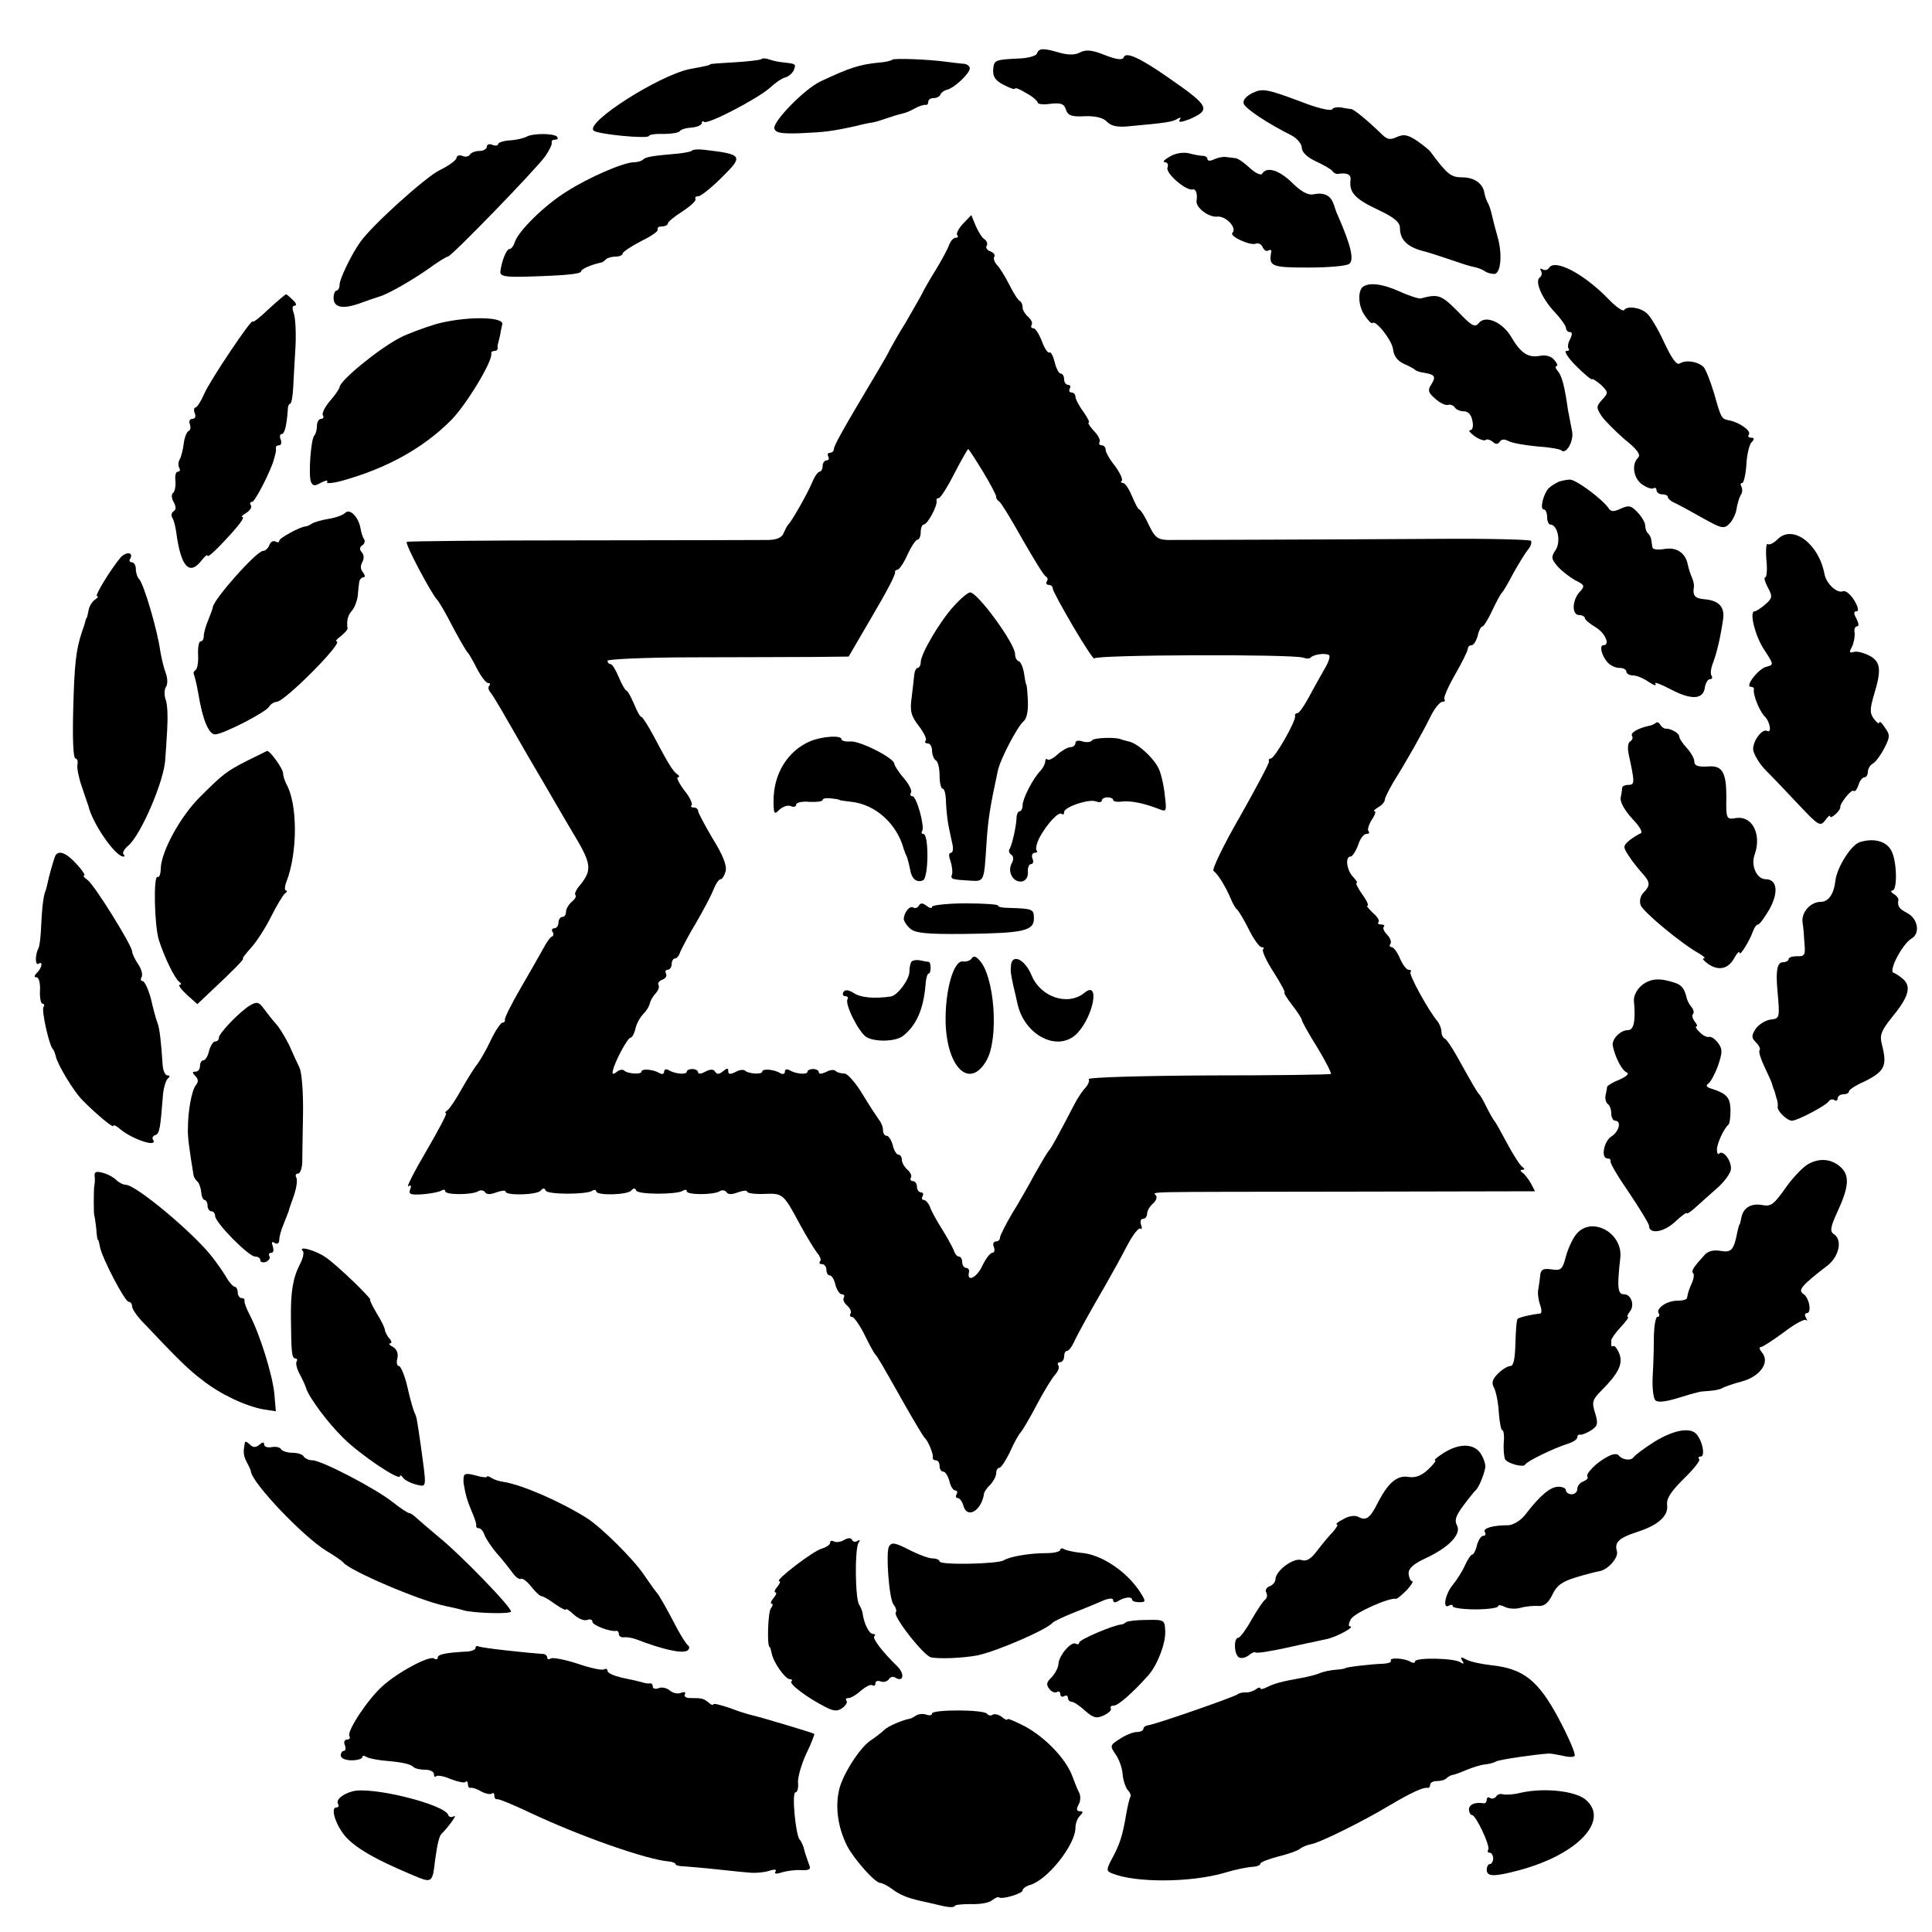 <?xml version="1.0" standalone="no"?>
<!DOCTYPE svg PUBLIC "-//W3C//DTD SVG 20010904//EN"
 "http://www.w3.org/TR/2001/REC-SVG-20010904/DTD/svg10.dtd">
<svg version="1.0" xmlns="http://www.w3.org/2000/svg"
 width="512pt" height="512pt" viewBox="0 0 512 512"
 preserveAspectRatio="xMidYMid meet">
<g transform="translate(0,512) scale(0.1,-0.1)"
fill="#000000" stroke="none">
<path d="M2748 4978 c-2 -6 -23 -12 -46 -13 -66 -3 -68 -4 -70 -30 -1 -18 6
-29 28 -40 17 -9 30 -13 30 -10 0 4 14 -2 30 -12 17 -9 30 -21 30 -25 0 -4 16
-6 34 -3 28 3 36 0 41 -16 5 -15 15 -19 50 -17 28 1 49 -4 59 -15 12 -12 29
-15 64 -11 89 8 110 11 122 19 9 5 11 4 6 -3 -4 -7 5 -6 26 2 58 25 53 35 -54
109 -77 54 -115 71 -120 55 -3 -8 -19 -6 -50 6 -34 14 -51 15 -66 7 -13 -7
-30 -7 -53 -1 -44 13 -56 13 -61 -2z"/>
<path d="M2017 4963 c-3 -2 -34 -6 -69 -8 -35 -2 -64 -4 -65 -5 -3 -3 -6 -4
-55 -13 -82 -17 -277 -141 -255 -163 10 -10 147 -23 147 -14 0 3 17 6 38 5 20
0 40 3 43 7 3 5 17 9 32 10 15 1 27 7 27 12 0 5 3 6 6 3 9 -8 141 61 174 90
14 13 32 26 42 28 9 3 19 12 22 20 6 16 5 16 -31 20 -12 1 -28 5 -36 8 -8 3
-17 3 -20 0z"/>
<path d="M2365 4962 c-3 -3 -20 -7 -37 -8 -50 -5 -78 -14 -154 -50 -42 -20
-125 -105 -122 -124 3 -12 17 -15 71 -13 64 3 81 5 145 19 15 4 34 8 42 9 8 1
24 6 35 10 21 7 33 11 50 15 6 1 19 7 30 13 11 6 23 10 28 9 4 -1 7 3 7 8 0 6
6 10 14 10 8 0 16 4 18 9 2 5 9 11 17 13 19 4 61 43 61 57 0 6 -8 12 -17 12
-10 1 -29 3 -43 5 -50 7 -140 10 -145 6z"/>
<path d="M3318 4873 c-17 -9 -25 -19 -22 -28 6 -14 63 -52 127 -84 15 -8 27
-23 27 -33 0 -11 14 -25 38 -36 20 -9 40 -21 43 -25 3 -5 9 -8 13 -8 26 4 37
-1 35 -16 -4 -33 12 -50 71 -78 45 -21 60 -34 60 -49 0 -31 19 -50 60 -61 11
-2 86 -27 100 -32 8 -3 24 -8 34 -10 11 -2 24 -7 30 -11 6 -5 18 -8 26 -8 18
1 22 55 8 101 -5 17 -11 41 -14 54 -3 14 -8 29 -12 35 -3 6 -7 17 -8 24 -4 26
-27 42 -59 42 -30 0 -40 8 -85 69 -3 4 -18 16 -35 28 -24 16 -35 18 -53 10
-19 -9 -27 -7 -45 12 -29 28 -68 61 -76 62 -3 0 -15 2 -26 4 -11 2 -22 0 -25
-5 -3 -4 -32 2 -65 14 -109 41 -118 43 -147 29z"/>
<path d="M1396 4758 c-7 -4 -27 -9 -45 -10 -17 -1 -31 -6 -31 -10 0 -4 -7 -5
-15 -2 -8 4 -15 1 -15 -5 0 -6 -9 -11 -19 -11 -11 0 -22 -4 -26 -10 -3 -5 -12
-7 -20 -3 -8 3 -15 0 -15 -5 0 -6 -20 -21 -45 -33 -38 -19 -178 -145 -210
-190 -23 -32 -55 -98 -55 -113 0 -9 -4 -16 -8 -16 -4 0 -8 -9 -8 -19 0 -27 25
-31 72 -14 21 8 44 15 49 17 20 5 82 40 128 72 26 19 50 34 54 34 9 0 234 232
258 266 11 16 19 32 17 37 -1 4 3 7 10 7 6 0 8 3 4 8 -10 9 -63 9 -80 0z"/>
<path d="M1834 4721 c-2 -3 -19 -6 -37 -8 -70 -6 -86 -9 -93 -16 -4 -4 -15 -7
-24 -7 -27 0 -120 -40 -179 -78 -58 -36 -127 -104 -137 -134 -3 -10 -9 -18
-14 -18 -8 0 -21 -33 -24 -60 -1 -12 13 -15 74 -13 100 3 140 7 140 14 0 6 28
18 52 23 3 0 10 4 14 9 4 4 16 7 26 7 10 0 18 4 18 8 0 4 22 19 49 33 27 13
47 27 44 31 -2 5 3 8 11 8 9 0 16 4 16 8 0 4 18 19 39 32 21 14 37 28 34 33
-2 4 1 7 8 7 6 0 34 22 61 49 59 58 57 62 -45 74 -15 2 -30 1 -33 -2z"/>
<path d="M3100 4705 c-14 -8 -20 -14 -13 -15 7 0 10 -6 7 -14 -6 -15 50 -63
67 -58 8 2 13 -12 10 -30 -3 -18 33 -45 55 -42 23 2 53 -30 40 -43 -9 -9 46
-34 61 -29 8 3 16 -1 19 -9 4 -8 10 -12 15 -9 5 3 9 2 8 -3 -7 -39 -1 -42 98
-42 53 0 102 4 109 10 13 11 4 49 -31 129 -2 3 -6 15 -10 27 -8 25 -25 34 -55
28 -14 -3 -33 8 -56 31 -35 34 -67 43 -79 24 -3 -6 -18 1 -33 15 -15 14 -32
26 -39 26 -7 1 -19 2 -25 3 -7 1 -21 -2 -30 -6 -10 -5 -18 -5 -18 0 0 5 -6 9
-12 9 -7 0 -24 3 -38 7 -14 3 -36 0 -50 -9z"/>
<path d="M2552 4527 c-12 -13 -19 -27 -15 -30 3 -4 2 -7 -4 -7 -6 0 -13 -8
-17 -17 -3 -10 -19 -40 -36 -68 -17 -27 -35 -59 -40 -70 -6 -11 -24 -42 -40
-70 -17 -27 -35 -59 -41 -70 -5 -11 -20 -37 -32 -57 -95 -159 -117 -199 -117
-208 0 -5 -5 -10 -11 -10 -5 0 -7 -4 -4 -10 3 -5 1 -10 -4 -10 -6 0 -11 -7
-11 -15 0 -8 -4 -15 -8 -15 -4 0 -13 -12 -19 -27 -13 -31 -55 -105 -64 -113
-3 -3 -8 -13 -12 -22 -4 -12 -17 -18 -39 -19 -18 0 -240 -1 -493 -1 -253 0
-463 -2 -467 -4 -6 -4 67 -141 81 -154 3 -3 15 -23 27 -45 27 -52 48 -89 54
-95 3 -3 14 -22 24 -42 11 -21 24 -38 29 -38 6 0 7 -3 4 -7 -4 -3 -3 -11 2
-17 5 -6 18 -27 29 -46 11 -19 43 -75 72 -125 29 -49 62 -106 73 -125 11 -19
28 -48 38 -65 59 -97 61 -109 21 -157 -6 -8 -10 -17 -7 -20 3 -3 -1 -11 -10
-18 -8 -7 -15 -19 -15 -26 0 -8 -4 -14 -10 -14 -5 0 -10 -7 -10 -15 0 -8 -5
-15 -11 -15 -5 0 -8 -4 -5 -9 4 -5 3 -11 -1 -13 -5 -1 -15 -16 -24 -33 -9 -16
-36 -64 -60 -105 -24 -41 -42 -78 -41 -82 1 -5 -2 -8 -6 -8 -5 0 -19 -21 -32
-48 -12 -26 -29 -54 -35 -62 -7 -8 -25 -37 -41 -65 -15 -27 -32 -53 -38 -57
-6 -4 -8 -8 -4 -8 4 0 -20 -45 -52 -100 -33 -56 -54 -98 -48 -94 7 5 9 2 5 -8
-5 -13 1 -15 33 -13 22 2 44 6 50 10 5 3 10 3 10 -2 0 -10 71 -10 87 0 6 4 14
3 18 -2 4 -7 15 -7 30 -1 14 5 25 6 25 2 0 -11 84 -9 93 3 6 7 10 7 13 0 4
-11 106 -11 123 -1 6 4 11 3 11 -1 0 -12 83 -10 93 2 6 7 10 7 13 0 4 -11 106
-11 123 -1 6 4 11 4 11 -1 0 -10 71 -10 87 0 6 4 14 3 18 -2 4 -7 15 -7 30 -1
14 5 25 6 25 2 0 -4 20 -7 45 -6 50 2 51 1 95 -81 18 -33 39 -67 46 -76 8 -9
11 -19 7 -22 -3 -4 -1 -7 5 -7 7 0 12 -7 12 -15 0 -8 4 -15 9 -15 5 0 12 -11
15 -25 4 -14 11 -25 17 -25 6 0 8 -4 5 -9 -3 -5 1 -14 9 -21 8 -7 12 -16 9
-21 -3 -5 -1 -9 4 -9 5 0 20 -21 33 -47 13 -27 26 -50 29 -53 6 -6 14 -20 79
-135 25 -44 48 -82 51 -85 9 -7 24 -43 22 -52 -1 -5 3 -8 8 -8 6 0 10 -7 10
-15 0 -8 4 -15 10 -15 5 0 12 -11 16 -25 3 -14 10 -25 16 -25 5 0 6 -5 3 -10
-3 -5 -2 -10 3 -10 5 0 12 -9 15 -20 10 -37 49 -13 55 33 1 4 8 15 17 23 8 9
15 22 15 30 0 8 4 14 8 14 5 0 17 19 28 41 10 23 23 47 29 53 5 6 26 41 44 76
19 36 41 71 48 78 7 8 11 18 8 23 -4 5 -1 9 4 9 6 0 11 7 11 15 0 8 3 15 8 15
4 0 12 10 18 23 12 26 43 81 84 152 16 28 41 73 56 102 15 29 31 50 36 47 4
-3 5 2 2 10 -3 9 -1 16 5 16 6 0 11 6 11 14 0 7 7 19 15 26 8 7 12 16 9 21 -7
12 -60 10 508 11 l496 1 -11 21 c-7 12 -16 24 -22 28 -7 5 -7 8 0 8 6 0 6 3
-1 8 -6 4 -24 32 -40 62 -16 30 -31 57 -34 60 -3 3 -12 19 -20 35 -8 17 -17
32 -20 35 -5 5 -14 20 -58 99 -14 25 -29 48 -34 49 -4 2 -8 10 -8 18 0 8 -5
20 -10 27 -23 26 -78 126 -72 131 3 3 1 6 -5 6 -6 0 -16 14 -23 30 -7 17 -17
30 -22 30 -5 0 -7 4 -3 9 3 5 -1 16 -9 24 -8 8 -12 17 -9 21 4 3 0 6 -7 6 -7
0 -10 3 -7 6 4 4 -3 15 -15 25 -11 11 -18 19 -14 19 4 0 -2 14 -14 30 -12 17
-18 30 -15 30 4 0 -1 7 -9 16 -17 17 -22 54 -7 54 5 0 14 14 20 30 5 17 15 30
22 30 7 0 9 3 6 7 -4 3 0 17 8 30 9 13 12 23 8 23 -5 0 0 5 10 11 9 5 17 14
17 20 0 5 11 26 23 47 31 49 76 128 99 175 10 20 24 37 30 37 6 0 9 3 6 6 -4
3 9 33 28 66 19 33 34 64 34 69 0 5 4 9 10 9 5 0 12 11 16 25 3 14 9 25 13 25
3 0 15 19 26 43 11 23 22 44 26 47 3 3 16 25 29 50 14 25 31 53 39 63 8 9 11
20 8 24 -4 3 -111 6 -239 5 -332 -2 -688 -3 -724 -3 -26 1 -34 7 -50 41 -10
22 -22 40 -25 40 -3 0 -11 16 -19 35 -8 19 -18 35 -24 35 -5 0 -7 3 -3 6 3 4
-5 21 -18 39 -14 17 -25 37 -25 43 0 7 -5 12 -11 12 -5 0 -8 4 -5 8 3 5 -4 19
-15 30 -11 12 -17 22 -14 22 4 0 -3 13 -14 29 -12 16 -21 34 -21 40 0 6 -5 11
-11 11 -5 0 -7 5 -4 10 3 6 1 10 -4 10 -6 0 -11 7 -11 15 0 8 -4 15 -9 15 -5
0 -12 14 -16 30 -4 17 -10 28 -14 26 -4 -3 -13 11 -20 30 -7 18 -17 34 -22 34
-6 0 -8 4 -5 9 3 5 -1 14 -9 21 -8 7 -15 18 -15 25 0 8 -3 15 -7 17 -5 2 -17
21 -28 43 -11 22 -26 46 -33 53 -7 8 -10 17 -7 22 3 4 -2 11 -11 14 -8 3 -13
10 -9 15 3 5 0 13 -6 17 -6 3 -16 19 -23 35 l-12 29 -22 -23z m53 -657 c20
-33 35 -62 35 -66 -1 -4 3 -10 8 -13 5 -3 33 -49 62 -101 30 -52 57 -97 62
-98 4 -2 6 -8 2 -13 -3 -5 0 -9 5 -9 6 0 11 -4 11 -10 0 -5 25 -51 55 -102 30
-51 55 -88 55 -83 0 10 527 12 554 2 8 -3 17 -3 20 1 9 8 38 12 48 6 4 -3 -1
-19 -12 -37 -10 -18 -29 -51 -41 -74 -13 -24 -26 -43 -31 -43 -4 0 -7 -3 -6
-7 4 -12 -54 -113 -64 -113 -4 0 -7 -3 -5 -8 1 -4 -34 -70 -77 -146 -44 -76
-75 -141 -70 -144 12 -9 31 -40 45 -72 5 -13 13 -27 17 -30 4 -3 18 -26 31
-52 13 -27 29 -48 34 -48 6 0 8 -3 4 -6 -3 -4 9 -31 28 -60 19 -30 32 -54 29
-54 -3 0 6 -15 20 -33 15 -19 26 -37 26 -40 0 -4 18 -36 41 -73 22 -36 38 -68
36 -70 -2 -2 -148 -4 -325 -4 -179 -1 -320 -5 -317 -10 3 -4 -1 -14 -8 -22 -7
-7 -20 -26 -29 -43 -39 -75 -63 -120 -69 -125 -3 -3 -19 -30 -36 -60 -16 -30
-44 -79 -62 -108 -17 -29 -31 -57 -31 -62 0 -6 -5 -10 -11 -10 -6 0 -9 -7 -5
-15 3 -8 1 -15 -4 -15 -6 0 -18 -16 -27 -35 -15 -32 -42 -44 -35 -16 1 6 -2
11 -8 11 -5 0 -10 7 -10 15 0 8 -4 15 -9 15 -5 0 -11 8 -14 18 -4 9 -18 35
-32 57 -14 22 -28 48 -31 58 -4 9 -11 17 -16 17 -5 0 -6 5 -3 10 3 6 1 10 -4
10 -6 0 -11 7 -11 15 0 8 -5 15 -11 15 -5 0 -8 4 -5 9 3 5 -1 14 -9 21 -8 7
-15 19 -15 26 0 8 -4 14 -9 14 -5 0 -12 11 -15 25 -4 14 -11 25 -16 25 -6 0
-10 7 -10 15 0 9 -5 21 -11 28 -5 7 -25 37 -43 67 -18 30 -40 55 -48 55 -9 0
-20 3 -24 7 -3 4 -15 3 -25 -3 -11 -5 -19 -6 -19 -1 0 5 -7 9 -15 9 -8 0 -15
-3 -15 -7 0 -9 -32 -6 -48 4 -7 4 -12 2 -12 -4 0 -6 -5 -8 -12 -4 -16 10 -48
13 -48 4 0 -8 -37 -6 -46 3 -4 3 -15 2 -25 -4 -14 -7 -19 -6 -19 2 0 9 -3 9
-14 0 -10 -8 -16 -9 -21 -1 -4 7 -12 7 -26 0 -10 -6 -19 -7 -19 -2 0 5 -7 9
-15 9 -8 0 -15 -3 -15 -7 0 -9 -32 -6 -48 4 -7 4 -12 2 -12 -4 0 -6 -5 -8 -12
-4 -16 10 -48 13 -48 4 0 -8 -37 -6 -46 3 -4 4 -13 2 -20 -4 -9 -7 -12 -6 -10
3 4 22 39 88 47 88 4 0 10 11 13 24 3 14 13 31 21 39 8 8 16 21 17 28 2 8 9
20 16 27 7 8 10 17 7 22 -3 4 2 11 11 14 8 3 12 10 9 16 -3 5 -1 10 4 10 6 0
11 7 11 15 0 8 4 15 9 15 5 0 11 8 14 18 4 9 22 44 42 77 19 33 40 72 46 88 6
15 14 27 19 27 4 0 10 10 13 21 4 14 -7 43 -34 86 -21 36 -39 69 -39 74 0 5
-5 9 -12 9 -6 0 -9 3 -5 6 3 4 -5 22 -20 40 -14 19 -21 34 -17 34 5 0 5 4 -1
8 -12 8 -25 30 -62 100 -15 28 -30 52 -33 52 -4 0 -12 16 -20 35 -8 19 -17 35
-20 35 -3 0 -12 16 -20 35 -8 19 -17 35 -22 35 -4 0 -8 4 -8 9 0 4 102 9 228
9 125 0 268 1 319 1 l92 1 63 108 c35 59 62 110 60 115 -1 4 2 7 6 7 5 0 17
18 27 40 10 22 22 40 27 40 4 0 8 9 8 20 0 11 4 20 8 20 10 0 37 50 34 63 -1
4 1 7 6 7 4 0 23 29 41 65 19 36 35 65 37 65 1 0 19 -27 39 -60z"/>
<path d="M2528 3514 c-37 -40 -88 -127 -88 -149 0 -8 -4 -15 -8 -15 -4 0 -8
-8 -9 -17 -1 -10 -4 -37 -7 -61 -5 -36 -2 -49 19 -76 14 -18 22 -36 18 -39 -3
-4 -1 -7 5 -7 7 0 12 -9 12 -19 0 -11 5 -23 10 -26 6 -3 10 -22 10 -41 0 -19
4 -34 8 -34 5 0 9 -17 9 -37 1 -21 4 -49 7 -63 3 -14 7 -35 10 -47 3 -13 1
-23 -4 -23 -6 0 -6 -9 -1 -22 4 -13 6 -29 4 -35 -5 -13 -1 -14 51 -17 34 -2
34 -1 40 94 4 66 9 98 30 196 6 31 52 118 68 132 9 7 13 27 12 54 -1 24 -3 43
-4 43 -1 0 -4 14 -6 30 -3 17 -9 32 -15 33 -5 2 -9 10 -9 19 0 27 -99 163
-119 163 -6 0 -25 -16 -43 -36z"/>
<path d="M2148 3156 c-60 -25 -98 -86 -98 -158 0 -35 2 -38 15 -24 9 8 22 13
30 10 8 -4 15 -2 15 4 0 5 16 9 35 7 19 -1 35 1 35 5 0 4 10 6 23 4 12 -1 22
-3 22 -4 0 -1 14 -3 32 -5 63 -7 120 -58 138 -125 1 -3 4 -12 8 -20 3 -8 7
-24 9 -35 4 -24 17 -35 34 -28 15 6 16 123 1 123 -5 0 -6 4 -3 8 7 12 -15 92
-26 92 -5 0 -7 4 -4 9 4 5 -5 23 -19 39 -14 16 -25 34 -25 38 0 15 -93 62
-117 59 -13 -1 -23 2 -23 6 0 11 -50 8 -82 -5z"/>
<path d="M2894 3158 c-3 -5 -14 -6 -25 -3 -11 4 -19 2 -19 -4 0 -6 -6 -11 -13
-11 -7 0 -23 -9 -34 -19 -12 -11 -24 -17 -27 -14 -3 4 -6 1 -6 -5 0 -6 -6 -17
-12 -24 -21 -21 -48 -75 -48 -92 0 -9 -4 -16 -8 -16 -4 0 -8 -8 -8 -17 -1 -25
-12 -71 -18 -82 -4 -5 -2 -12 4 -16 6 -4 7 -13 1 -23 -12 -23 4 -51 27 -48 10
2 17 11 16 25 -1 11 3 21 8 21 6 0 8 7 4 15 -3 8 0 15 6 15 6 0 9 3 5 6 -3 4
0 18 7 33 20 37 52 72 60 64 3 -3 6 -1 6 5 0 13 66 36 85 28 8 -3 15 -2 15 3
0 4 7 8 15 8 8 0 15 -3 15 -7 0 -4 11 -6 25 -4 25 2 58 -5 99 -21 17 -7 18 -4
13 36 -2 24 -9 55 -15 69 -11 28 -57 71 -81 75 -9 2 -18 5 -21 6 -14 6 -72 4
-76 -3z"/>
<path d="M2435 2720 c-3 -6 -10 -8 -15 -5 -9 6 -24 -13 -25 -30 0 -5 7 -17 16
-25 14 -13 43 -16 146 -15 155 2 183 8 183 41 0 25 -3 26 -67 28 -17 0 -30 3
-28 6 2 3 -36 6 -86 6 -49 0 -89 -5 -89 -9 0 -5 -6 -4 -14 2 -10 8 -16 9 -21
1z"/>
<path d="M2575 2580 c-4 -6 -14 -9 -23 -8 -25 4 -48 -78 -46 -163 4 -120 64
-176 108 -100 34 58 22 227 -20 268 -8 9 -15 10 -19 3z"/>
<path d="M2416 2572 c-3 -3 -6 -15 -6 -27 0 -21 -32 -64 -50 -66 -44 -6 -78
-3 -97 9 -14 9 -23 10 -28 3 -3 -6 -1 -11 5 -11 6 0 9 -4 6 -8 -8 -13 31 -90
51 -101 25 -13 76 -11 95 3 36 27 56 72 61 139 1 15 5 27 8 27 7 0 7 30 0 31
-3 0 -14 2 -23 4 -9 2 -19 0 -22 -3z"/>
<path d="M2679 2560 c-1 -15 -1 -18 7 -55 3 -11 7 -30 10 -43 18 -87 110 -133
160 -79 43 47 59 140 18 106 -44 -36 -117 -12 -141 48 -18 42 -52 57 -54 23z"/>
<path d="M4105 4410 c-4 -6 -11 -7 -17 -4 -6 4 -8 2 -4 -4 3 -6 2 -13 -3 -17
-15 -9 5 -56 39 -92 17 -18 30 -37 30 -42 0 -6 5 -11 10 -11 7 0 7 -6 1 -19
-6 -10 -7 -21 -4 -25 3 -3 1 -6 -6 -6 -7 0 4 -18 25 -39 22 -22 41 -38 43 -36
2 2 12 -5 24 -15 19 -19 20 -21 3 -39 -16 -18 -16 -21 -2 -43 8 -12 36 -40 61
-62 34 -27 44 -41 36 -49 -18 -18 -12 -55 11 -71 12 -8 25 -13 30 -10 4 3 8 0
8 -5 0 -6 7 -11 15 -11 8 0 15 -3 15 -7 0 -5 10 -13 23 -18 12 -6 45 -24 73
-40 47 -26 53 -27 67 -13 9 9 17 26 19 39 2 13 7 30 11 37 5 6 5 17 2 22 -3 6
-3 10 2 10 4 0 9 21 11 47 1 25 7 52 13 60 9 9 8 13 0 13 -7 0 -10 4 -6 9 6
10 -28 33 -53 37 -20 4 -21 6 -39 70 -10 33 -22 64 -28 71 -15 15 -47 20 -63
10 -8 -6 -21 11 -42 56 -16 35 -37 70 -46 77 -18 16 -53 20 -60 8 -3 -4 -22 9
-42 30 -65 67 -142 107 -157 82z"/>
<path d="M3612 4360 c-14 -11 -13 -50 4 -75 9 -14 19 -24 21 -21 9 9 53 -47
55 -71 2 -16 11 -29 28 -37 14 -6 27 -13 30 -16 3 -3 14 -7 25 -8 28 -5 31
-10 18 -31 -10 -15 -8 -22 11 -38 12 -11 27 -18 33 -16 6 2 14 -1 18 -6 3 -6
14 -11 24 -11 12 0 20 -9 23 -25 3 -14 1 -25 -6 -25 -6 0 0 -7 12 -16 13 -9
26 -13 29 -10 3 3 12 1 19 -5 8 -7 14 -7 19 1 4 6 12 7 23 1 9 -5 43 -11 75
-14 32 -2 60 -7 64 -10 13 -14 35 25 29 51 -3 15 -8 41 -11 57 -8 59 -16 90
-27 102 -6 7 -7 13 -3 13 4 0 2 7 -6 16 -8 10 -22 14 -38 11 -31 -6 -51 7 -76
50 -23 39 -68 59 -86 37 -10 -13 -19 -8 -56 31 -43 43 -51 47 -98 34 -5 -1
-31 7 -57 19 -44 20 -80 24 -96 12z"/>
<path d="M712 4301 c-23 -22 -42 -37 -42 -33 0 13 -112 -154 -128 -190 -9 -21
-20 -38 -24 -38 -4 0 -5 -7 -2 -15 4 -8 1 -15 -6 -15 -7 0 -10 -6 -7 -14 3 -8
2 -16 -3 -18 -5 -2 -11 -17 -13 -33 -2 -17 -7 -36 -11 -43 -4 -7 -4 -16 -1
-22 3 -5 2 -10 -4 -10 -5 0 -8 -11 -6 -25 1 -14 -2 -28 -6 -31 -5 -3 -5 -14 1
-24 7 -13 7 -21 0 -25 -6 -4 -7 -11 -3 -18 4 -6 8 -23 10 -37 12 -92 35 -118
68 -74 8 10 15 16 15 11 0 -4 15 8 33 27 48 50 68 76 59 76 -4 0 1 5 11 11 9
6 15 14 12 20 -4 5 -2 9 3 9 8 0 51 85 58 113 1 4 3 10 4 15 1 4 2 10 1 15 0
4 3 7 9 7 5 0 7 7 4 15 -4 8 -2 15 3 15 7 0 13 22 16 68 0 6 3 12 6 12 3 0 7
19 8 43 1 23 4 71 6 107 2 36 0 75 -4 88 -5 14 -5 22 2 22 6 0 4 7 -5 15 -8 8
-16 15 -18 15 -2 0 -23 -18 -46 -39z"/>
<path d="M1155 4261 c-33 -10 -76 -26 -95 -36 -56 -29 -160 -114 -160 -131 0
-3 -11 -20 -25 -36 -14 -16 -23 -34 -19 -39 3 -5 0 -9 -5 -9 -6 0 -11 -8 -11
-18 0 -10 -3 -22 -7 -26 -9 -9 -16 -104 -9 -123 5 -11 10 -12 27 -2 12 6 19 7
16 2 -4 -5 13 -4 36 2 121 33 218 87 292 161 40 40 111 157 107 177 -1 4 3 7
8 7 6 0 9 3 9 8 -1 4 0 9 1 12 1 3 3 12 5 20 1 8 4 22 6 30 6 22 -100 22 -176
1z"/>
<path d="M4130 3843 c-8 -4 -20 -11 -26 -17 -14 -15 -24 -56 -13 -56 5 0 9 -9
9 -20 0 -11 4 -20 8 -20 20 0 29 -45 15 -67 -13 -19 -12 -24 4 -43 10 -12 31
-28 46 -37 27 -13 28 -16 13 -32 -20 -22 -21 -61 -1 -61 8 0 15 -4 15 -8 0 -4
13 -15 28 -24 26 -15 40 -48 21 -48 -11 0 -5 -26 10 -44 7 -9 22 -16 32 -16
11 0 19 -4 19 -10 0 -5 8 -10 18 -10 10 0 28 -8 41 -17 14 -9 21 -12 18 -5 -4
6 14 -1 39 -14 56 -30 88 -28 92 4 2 12 8 22 13 22 6 0 8 4 5 9 -4 5 -2 21 4
35 10 28 18 60 26 112 6 35 -10 53 -50 56 -24 2 -31 10 -27 32 1 5 -1 16 -5
25 -4 9 -9 24 -11 34 -6 32 -30 48 -63 42 -17 -3 -31 -1 -31 5 -1 5 -2 14 -3
19 0 5 -4 13 -8 17 -5 4 -8 14 -8 21 0 8 -9 23 -20 35 -17 18 -23 20 -45 10
-19 -9 -26 -8 -32 1 -15 23 -87 77 -103 76 -8 0 -22 -3 -30 -6z"/>
<path d="M915 3761 c-6 -6 -25 -13 -44 -16 -19 -3 -39 -9 -45 -13 -6 -4 -13
-7 -16 -7 -15 -1 -70 -31 -70 -38 0 -5 -5 -5 -10 -2 -6 3 -13 -1 -16 -9 -3 -9
-11 -16 -17 -16 -17 0 -130 -127 -133 -149 0 -3 -6 -19 -12 -34 -7 -16 -12
-35 -12 -43 0 -8 -4 -14 -9 -14 -4 0 -7 -16 -6 -36 1 -19 -2 -37 -7 -40 -5 -3
-6 -8 -4 -12 2 -4 7 -25 11 -47 12 -74 29 -114 47 -111 25 3 133 59 141 73 4
7 14 13 20 13 21 0 179 159 159 160 -4 0 1 7 11 14 10 8 18 17 18 20 -3 22 1
36 12 48 6 7 13 24 15 38 1 14 3 31 4 38 1 6 6 12 11 12 5 0 5 5 -1 13 -7 8
-7 18 -2 27 5 9 5 19 -1 26 -7 8 -6 14 1 19 6 3 8 11 5 16 -4 5 -8 19 -10 31
-6 29 -28 51 -40 39z"/>
<path d="M4711 3691 c-10 -10 -22 -16 -26 -13 -4 4 -6 -14 -4 -40 3 -27 1 -48
-3 -48 -4 0 -1 -12 7 -27 13 -24 12 -28 -7 -45 -12 -10 -24 -18 -28 -18 -15 0
1 -66 26 -103 25 -38 25 -39 5 -44 -21 -5 -58 -53 -41 -53 5 0 9 -3 8 -7 -3
-13 14 -56 28 -71 15 -14 20 -46 7 -39 -13 7 -38 -27 -37 -49 1 -12 16 -38 35
-57 19 -19 58 -60 88 -92 50 -53 55 -56 68 -39 7 10 13 15 13 11 0 -5 6 -2 14
5 8 7 13 15 13 18 -3 9 30 50 35 44 4 -3 9 4 13 15 3 12 11 21 16 21 5 0 9 7
9 15 0 7 6 18 14 22 7 4 21 23 30 41 15 29 15 35 1 54 -8 13 -15 18 -15 13 0
-5 -6 0 -14 10 -11 15 -11 25 0 63 21 68 18 89 -13 105 -16 8 -34 12 -41 9
-11 -3 -12 0 -4 14 5 11 8 27 7 37 -2 9 1 17 6 17 6 0 5 8 -1 20 -8 14 -8 20
0 20 7 0 4 12 -6 29 -10 16 -23 27 -30 24 -16 -6 -44 20 -49 46 -15 80 -84
132 -124 92z"/>
<path d="M319 3642 c-28 -34 -69 -102 -62 -102 5 0 2 -4 -5 -9 -7 -4 -15 -17
-17 -27 -2 -10 -4 -20 -5 -21 -2 -2 -3 -6 -4 -10 -1 -5 -5 -17 -9 -28 -16 -48
-20 -88 -23 -207 -2 -75 0 -128 6 -128 5 0 7 -8 5 -18 -1 -9 4 -35 12 -57 7
-22 15 -44 17 -50 11 -48 72 -135 93 -135 4 0 4 3 0 6 -3 4 2 14 13 23 34 29
97 176 98 231 1 8 3 42 5 75 2 33 1 69 -4 81 -4 11 -4 27 1 34 5 7 4 24 -1 37
-5 13 -11 39 -14 56 -8 59 -44 179 -56 192 -5 5 -9 17 -9 27 0 10 -5 18 -11
18 -5 0 -8 4 -4 9 10 18 -11 20 -26 3z"/>
<path d="M4388 3204 c-4 -3 -12 -7 -20 -8 -27 -6 -48 -18 -43 -26 3 -5 1 -11
-5 -15 -6 -3 -7 -18 -4 -33 16 -74 17 -82 0 -82 -9 0 -16 -3 -17 -7 0 -5 -2
-17 -4 -27 -2 -11 10 -33 30 -55 21 -22 30 -37 22 -40 -6 -2 -20 -11 -30 -19
-16 -14 -16 -17 0 -41 9 -14 25 -34 35 -45 22 -24 22 -33 3 -52 -8 -9 -11 -22
-7 -33 7 -18 108 -102 155 -128 12 -7 18 -13 12 -13 -5 0 0 -6 11 -14 28 -20
54 -14 70 15 7 13 14 20 14 14 0 -11 26 30 36 58 3 9 9 17 13 17 4 0 17 18 30
40 25 45 21 80 -10 80 -23 0 -40 36 -29 65 19 54 -6 104 -50 97 -25 -4 -26 -3
-25 58 0 62 -11 81 -45 79 -30 -2 -40 1 -40 14 0 7 -9 23 -20 35 -11 12 -20
25 -20 31 0 8 -23 21 -36 20 -4 0 -10 4 -14 10 -3 6 -9 9 -12 5z"/>
<path d="M657 3105 c-57 -29 -66 -36 -128 -98 -51 -51 -101 -142 -103 -188 0
-15 -4 -25 -8 -23 -12 8 -9 -129 3 -167 15 -47 42 -102 54 -111 6 -4 6 -8 1
-8 -5 0 4 -12 19 -26 l28 -25 35 33 c63 59 91 88 86 88 -3 0 7 12 21 28 14 15
38 52 53 82 15 30 32 58 37 62 6 4 7 8 3 8 -4 0 -4 10 1 23 30 77 30 206 0
259 -5 10 -9 23 -9 30 -1 12 -34 58 -42 58 -1 0 -24 -12 -51 -25z"/>
<path d="M4928 2888 c-23 -8 -60 -67 -64 -102 -4 -35 -18 -56 -39 -56 -27 0
-52 -28 -48 -55 2 -11 4 -36 5 -55 3 -31 0 -35 -19 -34 -13 0 -23 -3 -23 -8 0
-4 -7 -8 -15 -8 -15 0 -19 -21 -15 -70 7 -79 7 -79 -18 -82 -14 -2 -31 -13
-39 -24 -12 -19 -12 -24 1 -37 8 -8 12 -17 9 -20 -3 -4 3 -23 13 -44 10 -21
19 -41 20 -45 1 -5 3 -10 4 -13 1 -3 4 -9 5 -15 1 -5 4 -13 5 -17 1 -5 2 -12
1 -16 -2 -11 25 -37 38 -37 14 0 90 40 97 51 3 5 10 7 15 4 5 -4 9 -1 9 4 0 6
7 11 15 11 8 0 15 3 15 8 0 4 18 16 41 26 54 27 61 41 46 99 -6 23 -2 35 26
70 44 53 52 80 33 100 -9 8 -21 17 -28 19 -14 5 24 77 48 91 23 13 17 52 -11
67 -23 12 -27 18 -24 36 0 4 -5 11 -13 15 -7 5 -8 9 -3 9 14 0 12 80 -3 106
-13 25 -47 34 -84 22z"/>
<path d="M147 2853 c-4 -8 -18 -57 -22 -78 -1 -5 -3 -12 -4 -15 -6 -12 -10
-49 -12 -95 -1 -27 -4 -54 -8 -60 -8 -16 -8 -45 1 -39 12 8 10 -10 -4 -24 -8
-8 -8 -12 -1 -12 6 0 10 -15 9 -35 -1 -19 2 -35 7 -35 4 0 6 -4 2 -9 -5 -10
15 -101 25 -111 3 -3 6 -12 8 -20 5 -22 47 -92 70 -115 34 -35 82 -75 82 -69
0 4 8 1 18 -8 32 -27 100 -50 88 -29 -4 5 -1 11 6 13 11 4 13 18 20 108 2 19
8 38 13 42 6 5 6 8 -1 8 -6 0 -12 12 -13 28 -4 61 -8 98 -14 112 -3 8 -11 36
-17 63 -7 26 -17 47 -22 47 -5 0 -6 5 -3 10 4 6 0 22 -9 35 -9 13 -16 29 -16
34 0 15 -99 175 -118 189 -9 6 -13 12 -9 12 4 0 -5 14 -20 30 -26 29 -47 38
-56 23z"/>
<path d="M4351 2509 c-13 -11 -22 -28 -21 -41 5 -54 0 -78 -16 -78 -20 0 -43
-24 -40 -41 6 -31 25 -67 37 -71 8 -3 -1 -11 -19 -19 -18 -7 -32 -16 -33 -19
0 -3 -2 -13 -4 -22 -2 -10 1 -20 6 -24 5 -3 9 -14 9 -25 0 -10 5 -19 10 -19
18 0 11 -29 -10 -42 -20 -13 -28 -58 -10 -58 6 0 9 -3 8 -7 -2 -5 21 -43 50
-85 28 -42 52 -81 52 -86 0 -24 39 -18 69 10 17 16 31 26 31 23 0 -3 10 3 23
15 12 11 37 33 56 50 19 16 36 39 38 50 3 22 -20 54 -31 43 -3 -4 -6 1 -6 10
0 16 18 56 31 67 3 3 5 20 5 39 -1 33 -10 43 -51 56 -13 4 -15 9 -8 13 6 4 18
26 26 48 12 36 12 44 0 60 -8 11 -19 18 -24 16 -6 -1 -17 4 -25 13 -9 8 -12
15 -8 15 3 0 1 6 -5 13 -6 8 -8 17 -4 20 3 4 1 12 -5 19 -6 7 -11 18 -12 23
-6 25 -13 35 -33 41 -39 13 -63 11 -86 -7z"/>
<path d="M665 2457 c-26 -14 -85 -75 -85 -87 0 -6 -4 -10 -10 -10 -5 0 -12
-11 -16 -25 -3 -14 -10 -25 -15 -25 -5 0 -9 -7 -9 -15 0 -8 -5 -15 -12 -15 -9
0 -9 -3 0 -12 8 -8 8 -15 1 -24 -11 -13 -21 -69 -21 -114 -1 -21 3 -52 15
-125 1 -5 6 -13 10 -16 4 -3 9 -16 10 -27 1 -12 5 -22 9 -22 4 0 8 -7 8 -15 0
-8 5 -15 10 -15 6 0 10 -6 10 -12 0 -18 89 -108 106 -108 8 0 14 -4 14 -10 0
-5 7 -7 15 -4 8 4 12 10 9 15 -3 5 -1 9 5 9 6 0 7 7 4 17 -4 11 -3 14 5 9 7
-4 12 -1 12 8 0 8 5 27 12 43 6 15 12 30 13 33 0 3 7 22 14 42 7 21 10 42 6
48 -3 5 -1 10 5 10 5 0 10 12 11 28 0 15 1 72 2 127 1 59 -3 110 -9 125 -7 14
-19 41 -28 61 -10 20 -25 45 -34 55 -10 11 -24 29 -33 41 -12 17 -18 19 -34
10z"/>
<path d="M4792 2035 c-13 -7 -37 -32 -55 -56 -38 -54 -43 -57 -70 -52 -27 4
-47 -8 -52 -33 -2 -10 -4 -19 -5 -19 -1 0 -3 -7 -5 -16 -10 -52 -16 -59 -45
-54 -18 3 -33 0 -42 -10 -30 -33 -37 -43 -31 -49 3 -3 2 -13 -2 -23 -9 -20
-12 -29 -14 -42 0 -5 -12 -8 -26 -8 -28 0 -58 -21 -49 -34 3 -5 1 -9 -4 -9 -4
0 -8 -21 -9 -47 0 -27 -1 -74 -3 -106 -2 -32 1 -62 7 -68 6 -6 26 -4 56 5 26
8 50 15 52 15 3 1 6 2 8 2 1 1 13 2 27 3 14 1 30 4 35 8 6 3 28 11 51 17 48
13 75 50 54 76 -7 8 -9 15 -4 15 5 0 32 18 61 39 28 22 55 36 59 33 4 -4 4 -1
0 6 -4 6 -3 12 2 12 14 0 7 41 -9 51 -15 10 -5 22 65 76 31 25 39 69 15 83
-10 7 -8 19 11 60 30 65 32 95 8 117 -24 22 -56 25 -86 8z"/>
<path d="M251 2002 c1 -9 0 -20 -1 -24 -2 -10 -2 -77 0 -80 1 -2 3 -16 5 -33
1 -16 3 -30 4 -30 2 0 4 -9 6 -20 6 -30 66 -145 76 -145 5 0 9 -5 9 -12 0 -6
11 -23 24 -37 101 -107 126 -131 163 -159 47 -37 113 -68 161 -77 l33 -5 -4
47 c-5 50 -38 156 -65 208 -9 17 -15 33 -14 38 1 4 -2 7 -8 7 -5 0 -10 7 -10
15 0 8 -4 15 -8 15 -4 0 -15 12 -24 28 -9 15 -25 37 -35 50 -49 64 -203 192
-229 192 -7 0 -19 6 -26 13 -7 7 -23 16 -36 19 -18 5 -23 2 -21 -10z"/>
<path d="M4178 1850 c-9 -10 -22 -37 -28 -59 -9 -35 -13 -39 -38 -35 -21 3
-28 0 -30 -13 -1 -10 -3 -27 -5 -38 -3 -11 0 -30 4 -42 5 -13 5 -23 1 -24 -22
-2 -56 -10 -60 -14 -3 -2 -5 -31 -6 -65 -1 -41 -5 -60 -13 -60 -7 0 -22 -9
-33 -20 -16 -16 -18 -25 -10 -39 5 -11 11 -40 12 -65 2 -25 6 -46 9 -46 4 0 6
-16 4 -34 -1 -19 1 -39 4 -44 8 -11 49 -22 53 -13 4 8 74 43 116 56 12 4 22
11 22 16 0 5 3 8 8 7 4 -1 16 4 28 11 18 12 20 18 11 47 -9 28 -7 35 17 59 45
45 57 70 48 96 -5 13 -12 23 -16 22 -3 -2 -6 -1 -6 2 0 3 0 8 0 13 0 4 11 20
25 35 14 15 23 27 19 27 -3 0 -1 6 5 14 14 16 4 46 -15 46 -17 0 -19 17 -10
97 7 66 -76 111 -116 63z"/>
<path d="M803 1804 c3 -4 0 -19 -8 -34 -19 -37 -25 -74 -24 -145 1 -89 2 -105
12 -105 4 0 6 -4 3 -8 -3 -5 1 -21 9 -35 8 -15 15 -31 16 -35 6 -23 58 -93 98
-132 46 -46 151 -116 151 -102 0 4 4 2 8 -4 4 -6 19 -14 34 -18 30 -7 29 -13
13 104 -10 70 -11 75 -16 85 -3 6 -12 36 -19 68 -7 31 -18 57 -23 57 -5 0 -7
9 -4 20 3 12 -1 24 -11 30 -10 5 -13 10 -8 10 5 0 4 6 -2 13 -6 6 -11 17 -12
22 0 6 -10 26 -22 45 -11 19 -19 35 -17 35 8 0 -89 94 -118 113 -27 19 -76 32
-60 16z"/>
<path d="M4384 1299 c-27 -17 -52 -36 -55 -41 -7 -10 -31 -7 -40 6 -4 4 -16 3
-28 -4 -30 -15 -61 -47 -54 -54 3 -3 -2 -8 -11 -12 -9 -3 -16 -12 -16 -20 0
-8 -7 -14 -15 -14 -8 0 -15 5 -15 10 0 6 -9 10 -20 10 -21 0 -48 -22 -87 -73
-12 -16 -32 -28 -45 -29 -42 0 -69 -8 -63 -18 3 -6 2 -10 -4 -10 -6 0 -13 -11
-17 -25 -3 -14 -9 -25 -13 -25 -3 0 -12 -13 -19 -29 -7 -16 -22 -39 -32 -51
-20 -24 -28 -66 -10 -55 6 3 10 3 10 -2 0 -4 27 -8 60 -8 33 0 60 4 60 8 0 4
7 4 17 -1 9 -5 28 -7 42 -3 14 4 36 6 48 5 16 -1 26 8 37 30 11 24 26 35 63
46 26 8 54 15 61 16 24 4 52 37 47 53 -7 24 5 35 53 51 57 18 84 43 80 72 -2
17 10 35 44 69 26 25 45 49 41 52 -3 4 -2 7 4 7 12 0 6 38 -10 58 -16 21 -61
13 -113 -19z"/>
<path d="M649 1297 c-5 -26 -4 -34 5 -52 6 -11 11 -22 11 -25 4 -31 138 -172
200 -210 22 -13 42 -27 45 -31 16 -21 199 -100 270 -115 19 -4 42 -9 50 -12
29 -7 120 -10 124 -3 5 8 -133 151 -194 200 -23 19 -48 41 -56 48 -7 7 -16 13
-19 13 -4 0 -24 13 -44 29 -45 36 -189 111 -213 111 -9 0 -20 5 -23 10 -3 6
-17 10 -30 10 -13 0 -26 4 -30 9 -3 6 -14 8 -25 6 -11 -2 -20 1 -20 7 0 7 -4
7 -13 -1 -10 -8 -17 -7 -25 1 -7 7 -13 9 -13 5z"/>
<path d="M3825 1269 c-16 -10 -26 -19 -22 -19 4 0 -4 -11 -18 -24 -18 -17 -34
-23 -53 -20 -30 5 -54 -16 -82 -71 -19 -38 -30 -46 -50 -35 -9 5 -25 3 -40 -6
-14 -7 -22 -13 -17 -14 4 0 -1 -8 -10 -19 -10 -10 -29 -33 -42 -50 -17 -23
-29 -30 -43 -25 -21 6 -68 -29 -68 -52 0 -6 -7 -15 -16 -18 -8 -3 -12 -11 -8
-17 3 -6 2 -14 -3 -18 -5 -3 -21 -27 -36 -53 -15 -27 -31 -48 -35 -48 -13 0
-12 -44 1 -52 6 -4 18 -1 26 5 8 7 16 10 18 8 3 -3 36 2 91 14 12 3 32 7 45
10 12 2 36 8 52 11 28 6 79 34 62 34 -4 0 -3 9 3 19 8 16 101 58 120 54 3 0
15 10 28 23 12 13 19 24 14 24 -4 0 -8 9 -9 19 -1 14 12 26 44 41 63 29 97 65
84 88 -7 13 -3 25 17 52 14 19 29 37 32 40 8 6 22 39 26 60 2 8 -4 25 -12 38
-18 27 -57 28 -99 1z"/>
<path d="M1229 1207 c-1 -7 -1 -16 0 -20 5 -30 10 -46 21 -72 7 -16 13 -33 12
-37 -1 -5 2 -8 7 -8 5 0 12 -8 15 -18 4 -10 19 -33 34 -50 15 -17 33 -40 41
-51 8 -11 18 -18 22 -15 4 2 16 -7 27 -21 11 -14 23 -25 27 -25 4 0 20 -9 36
-21 16 -11 29 -18 29 -14 0 3 9 -3 21 -14 12 -11 27 -17 35 -14 8 3 14 1 14
-5 0 -9 47 -27 63 -24 4 1 7 -3 7 -8 0 -6 6 -10 13 -9 6 1 21 -1 32 -5 73 -28
123 -39 137 -30 5 4 6 9 2 13 -5 3 -18 24 -30 46 -27 52 -48 89 -54 95 -3 3
-18 24 -33 46 -28 42 -115 128 -152 151 -70 44 -171 88 -221 96 -10 1 -25 6
-31 10 -7 5 -13 6 -13 3 0 -2 -13 -1 -30 4 -21 6 -30 5 -31 -3z"/>
<path d="M2237 1039 c-9 -6 -22 -7 -27 -4 -6 3 -10 2 -10 -3 0 -6 -10 -12 -22
-16 -22 -5 -127 -86 -113 -86 4 0 2 -7 -5 -15 -7 -8 -9 -15 -5 -15 4 0 2 -7
-5 -15 -7 -8 -9 -15 -5 -15 4 0 3 -6 -2 -12 -8 -10 -11 -103 -3 -103 1 0 3 -7
5 -16 4 -24 36 -69 48 -69 6 0 8 -3 4 -6 -6 -7 42 -43 91 -68 22 -11 31 -12
45 -2 9 7 14 16 10 19 -3 4 -1 7 6 7 6 0 21 9 33 20 12 10 25 17 30 14 4 -3 8
-1 8 5 0 6 6 8 14 5 8 -3 17 0 21 5 3 6 11 9 16 6 23 -15 28 8 7 29 -39 38
-67 74 -61 80 4 3 2 6 -4 6 -10 0 -24 29 -27 55 -1 6 -5 16 -9 22 -11 17 -12
147 -2 164 5 7 4 10 -3 5 -5 -3 -12 -2 -14 3 -2 6 -10 6 -21 0z"/>
<path d="M2356 1022 c-9 -15 0 -140 12 -154 6 -8 9 -17 6 -21 -9 -9 73 -114
93 -119 21 -5 86 -2 123 5 52 11 184 68 200 87 3 3 25 14 50 24 25 10 60 24
78 32 20 9 32 10 32 3 0 -6 5 -7 13 -2 16 10 37 13 37 4 0 -4 8 -7 19 -7 18 0
18 2 3 26 -36 56 -105 102 -159 105 -17 2 -36 6 -42 9 -6 4 -11 3 -11 -1 0 -5
-17 -9 -37 -9 -45 0 -97 -9 -113 -19 -16 -10 -170 -13 -170 -3 0 4 -8 8 -18 8
-10 0 -35 9 -57 20 -43 22 -51 24 -59 12z"/>
<path d="M2984 821 c-3 -3 -9 -6 -12 -6 -20 -1 -112 -40 -112 -48 0 -4 -4 -6
-9 -3 -12 7 -44 -30 -46 -53 0 -10 -9 -26 -18 -36 -14 -13 -15 -20 -6 -31 6
-8 15 -11 20 -8 5 3 9 0 9 -6 0 -6 5 -8 10 -5 6 3 10 1 10 -4 0 -6 5 -11 10
-11 6 0 22 -11 36 -24 22 -19 30 -21 49 -12 13 6 21 14 19 18 -3 5 1 8 8 8 11
0 49 33 91 80 24 27 46 84 45 116 -1 31 -2 32 -49 31 -27 0 -51 -3 -55 -6z"/>
<path d="M1260 752 c0 -4 -12 -9 -27 -9 -51 -3 -73 -7 -73 -16 0 -4 -4 -6 -10
-2 -13 8 -98 -38 -137 -74 -39 -35 -95 -120 -87 -132 3 -5 0 -9 -6 -9 -7 0
-10 -7 -6 -15 3 -8 2 -15 -3 -15 -4 0 -8 -6 -8 -12 0 -8 13 -13 29 -13 15 0
28 4 28 8 0 5 5 5 11 1 7 -4 28 -8 48 -10 48 -4 69 -9 77 -17 4 -4 18 -7 31
-7 13 0 23 -5 23 -12 0 -6 3 -9 6 -5 4 3 21 0 39 -8 19 -7 36 -11 39 -7 3 3 6
0 6 -6 0 -7 3 -11 8 -10 4 1 17 -3 28 -10 12 -6 24 -8 28 -5 3 3 6 1 6 -5 0
-7 3 -11 8 -10 4 1 43 -15 87 -36 134 -63 308 -124 367 -129 10 -1 18 -4 18
-7 0 -3 10 -6 23 -6 12 -1 51 -4 87 -8 36 -4 76 -8 90 -9 14 -1 35 1 48 5 15
5 21 4 17 -2 -4 -6 2 -7 17 -2 13 4 36 7 51 6 22 -1 27 2 21 15 -3 9 -9 25
-12 36 -2 11 -8 25 -13 30 -11 15 -21 125 -11 125 5 0 8 11 7 24 -2 13 8 48
21 77 14 28 23 53 22 54 -4 3 -144 45 -167 50 -9 2 -35 10 -58 19 -24 8 -43
13 -43 9 0 -3 -6 -1 -12 5 -14 11 -17 12 -49 12 -11 0 -17 4 -14 10 3 6 -1 7
-10 4 -8 -4 -22 -1 -30 6 -8 7 -22 10 -30 6 -8 -3 -15 -1 -15 4 0 6 -3 9 -7 9
-5 -1 -11 0 -15 1 -14 4 -22 6 -60 14 -21 5 -38 12 -38 18 0 5 -4 7 -9 4 -5
-3 -36 3 -70 15 -34 11 -66 17 -71 14 -6 -4 -10 -2 -10 3 0 5 -6 9 -12 9 -46
3 -164 16 -170 20 -5 2 -8 0 -8 -5z"/>
<path d="M3686 719 c2 -4 -6 -7 -19 -8 -33 -1 -102 -9 -102 -12 0 -1 -11 -3
-25 -4 -14 -1 -32 -5 -40 -8 -8 -4 -27 -9 -42 -12 -67 -12 -82 -17 -100 -26
-10 -5 -18 -7 -18 -3 0 3 -6 2 -12 -3 -7 -5 -20 -9 -28 -8 -8 0 -17 -2 -20 -5
-6 -6 -221 -81 -237 -82 -7 -1 -13 -5 -13 -10 0 -4 -8 -8 -17 -8 -10 0 -30 -8
-45 -18 -27 -17 -27 -19 -11 -42 9 -13 17 -36 18 -51 1 -15 7 -34 13 -42 7 -7
10 -16 8 -18 -2 -2 -7 -22 -11 -44 -10 -60 -17 -83 -41 -126 -12 -24 -12 -28
4 -34 62 -25 206 -24 294 1 33 10 63 16 81 17 9 1 17 4 17 8 0 4 21 12 47 19
26 6 53 16 59 21 6 5 19 10 30 12 22 4 136 60 209 104 56 33 87 47 98 45 4 -1
7 3 7 8 0 6 8 10 18 10 10 0 22 3 26 8 4 4 11 7 14 8 4 0 21 6 37 13 17 7 39
14 50 15 12 1 25 5 30 8 8 5 106 19 140 21 6 0 22 -3 37 -6 15 -4 29 -4 31 0
3 5 -16 49 -42 98 -54 101 -93 133 -179 142 -26 3 -55 9 -66 15 -14 8 -17 7
-11 -3 6 -8 4 -10 -5 -4 -17 11 -120 13 -120 2 0 -4 -5 -5 -12 -1 -15 10 -58
12 -52 3z"/>
<path d="M2470 579 c0 -5 -7 -6 -15 -3 -8 3 -20 2 -27 -2 -7 -5 -15 -9 -18 -9
-17 -3 -56 -19 -66 -29 -6 -6 -24 -20 -39 -30 -29 -21 -72 -90 -81 -128 -11
-46 -4 -100 21 -150 19 -36 74 -98 88 -98 5 0 21 -8 35 -19 23 -16 44 -23 87
-32 6 -1 25 -6 43 -10 17 -4 32 -4 32 0 0 3 19 5 42 5 24 -1 49 3 57 10 8 6
16 10 18 8 7 -7 63 10 63 18 0 5 9 12 21 15 47 15 119 107 119 151 0 11 5 25
12 32 9 9 9 12 0 12 -9 0 -10 5 -4 17 6 9 6 24 2 32 -5 9 -13 30 -19 46 -17
44 -69 99 -123 129 -27 14 -48 23 -48 20 0 -4 -7 -1 -15 6 -8 6 -19 9 -24 6
-5 -4 -12 -2 -15 2 -7 12 -146 12 -146 1z"/>
<path d="M935 373 c-27 -7 -46 -23 -39 -34 3 -5 1 -9 -5 -9 -13 0 -6 -33 14
-63 23 -36 76 -69 188 -116 52 -22 53 -22 60 39 6 44 11 64 17 70 19 19 43 52
33 47 -6 -4 -13 -3 -15 3 -9 28 -201 76 -253 63z"/>
<path d="M4030 369 c-19 -5 -40 -6 -47 -4 -7 2 -15 0 -18 -6 -4 -5 -11 -7 -16
-4 -5 4 -9 1 -9 -4 0 -6 -3 -10 -7 -10 -24 4 -40 -3 -40 -16 0 -8 4 -15 8 -15
10 0 49 -82 43 -92 -3 -4 -1 -8 4 -8 5 0 9 -7 9 -15 0 -8 -4 -15 -9 -15 -4 0
-8 -7 -8 -15 0 -19 20 -19 87 -1 153 41 239 131 176 186 -27 24 -111 33 -173
19z"/>
</g>
</svg>
